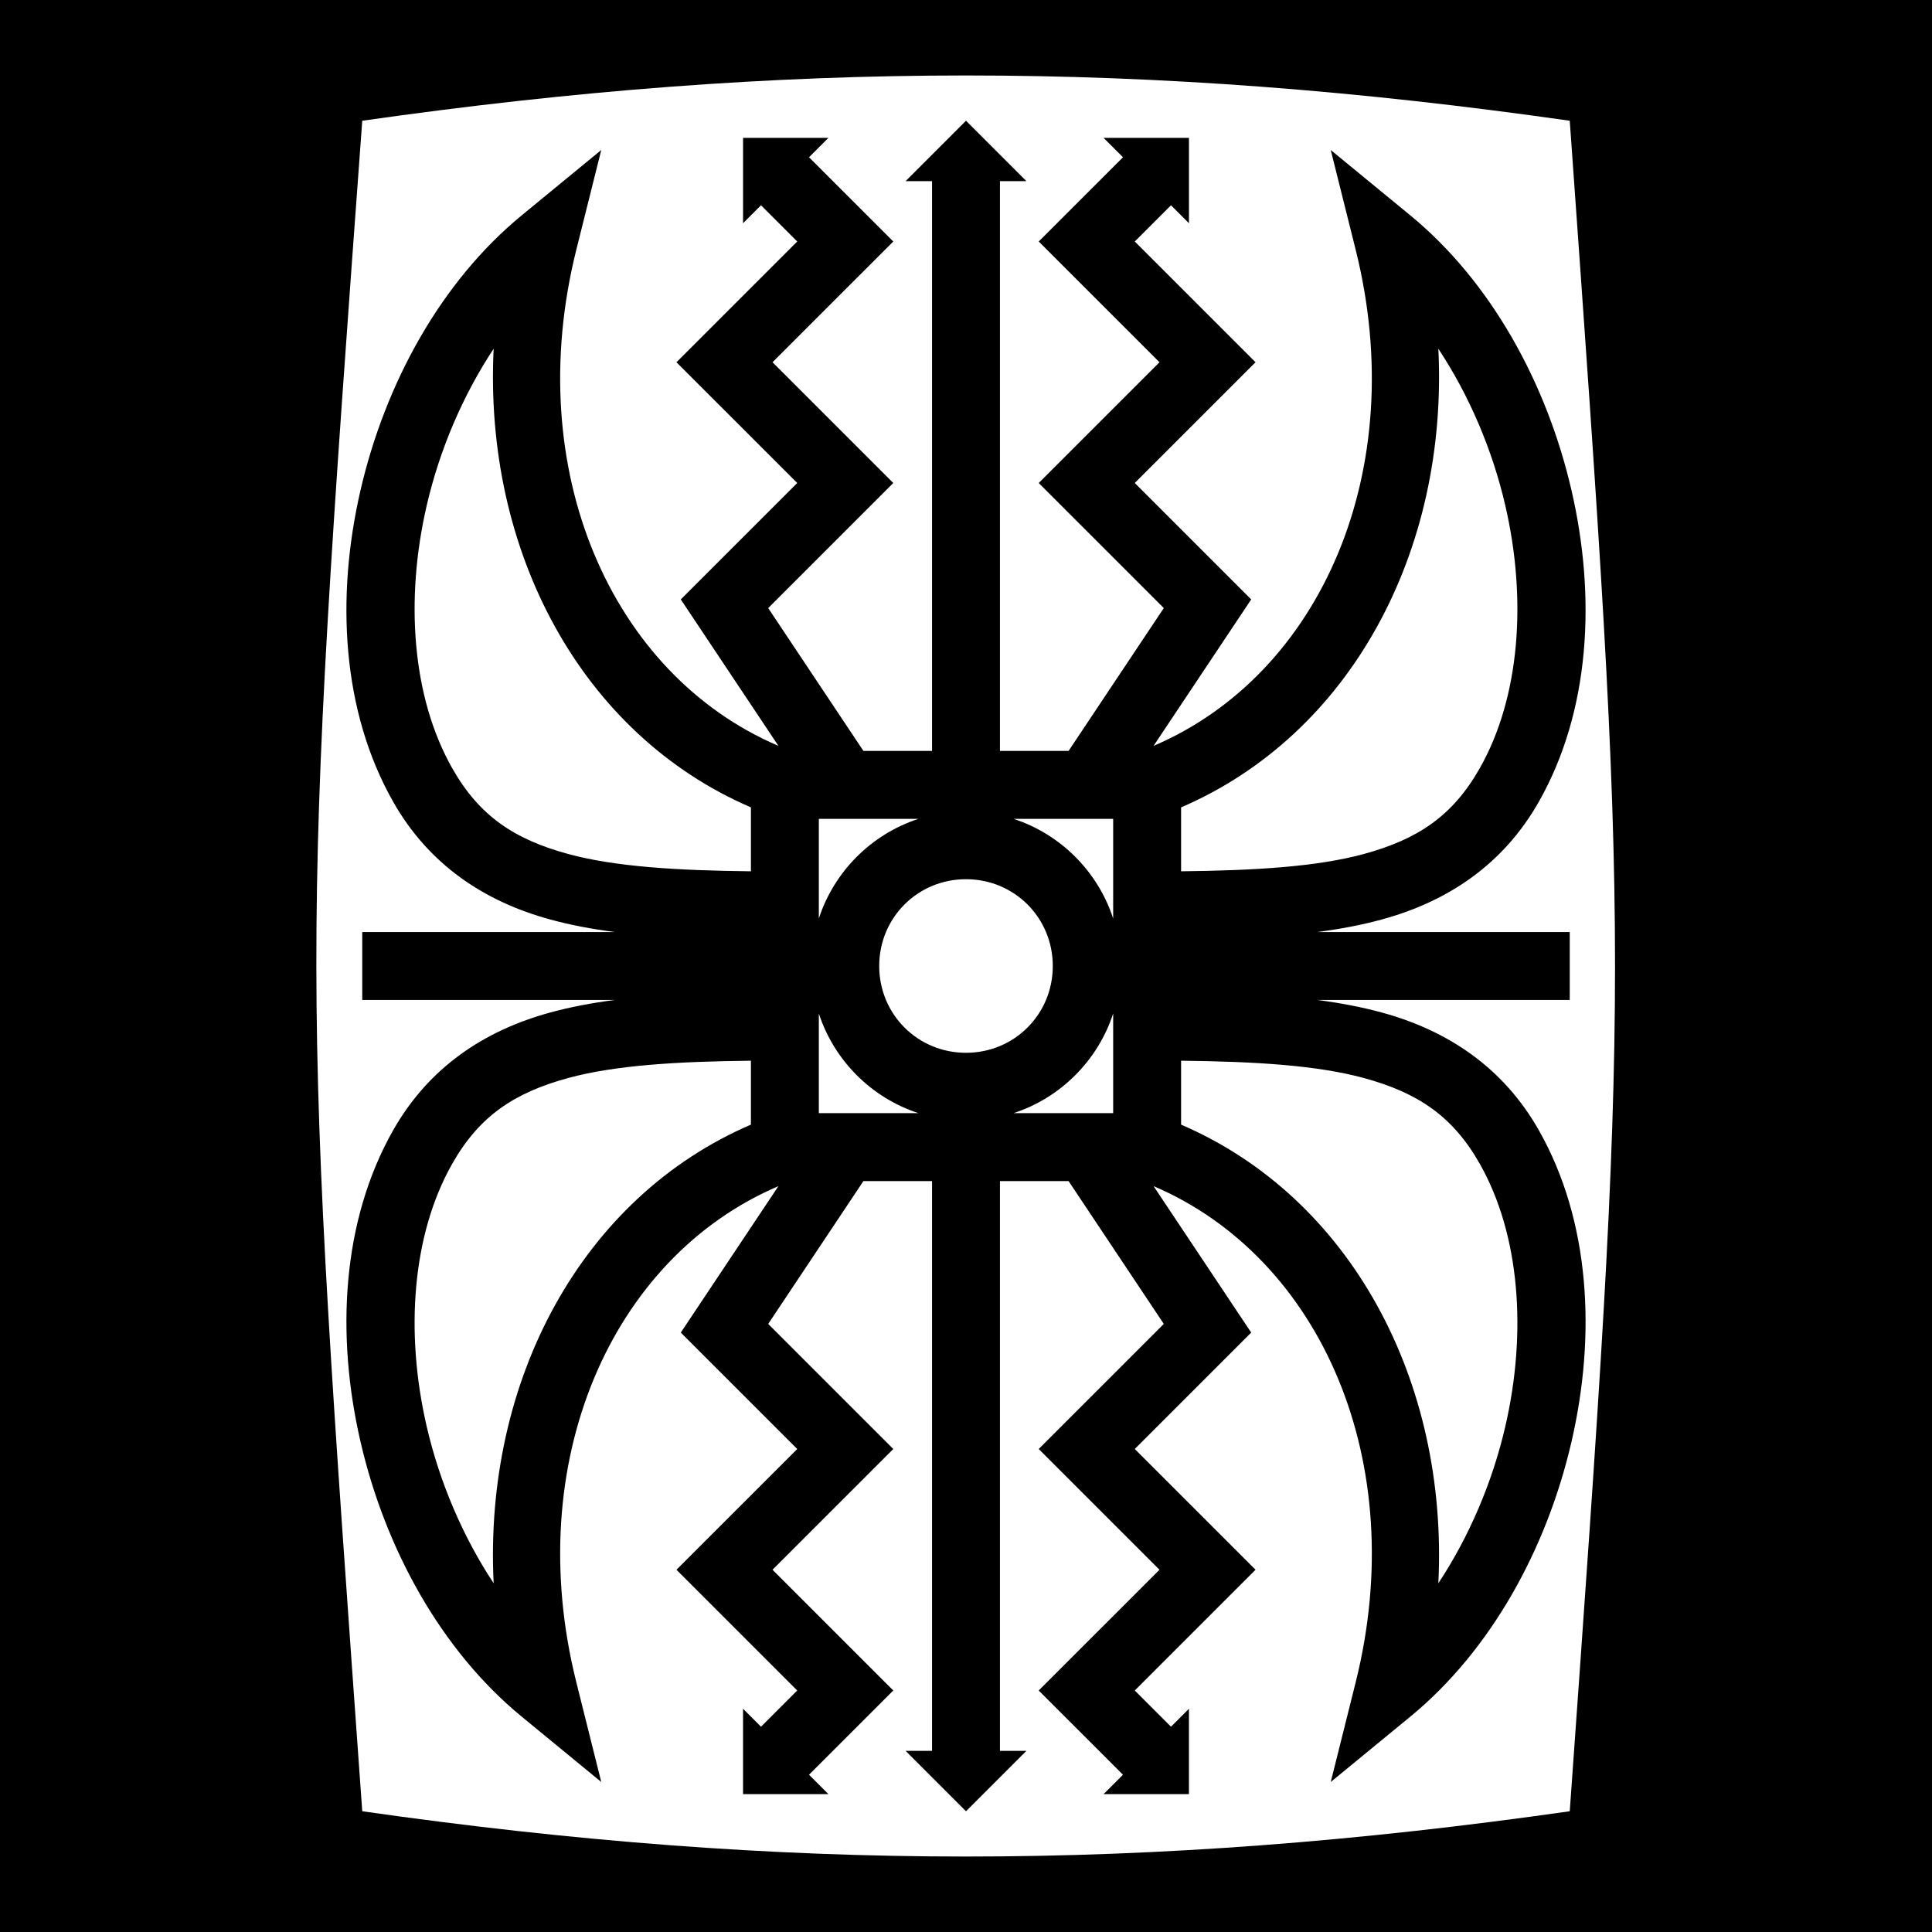 <svg xmlns="http://www.w3.org/2000/svg" viewBox="0 0 512 512"><path d="M0 0h512v512H0z"/><path fill="#fff" d="M256 20c-52 0-104 4-160 12-16.432 224-16 224 0 448 112 16 208 16 320 0 16-224 16-224 0-448-56-8-108-12-160-12zm0 12 16 16h-7v151h18.184l25.234-37.854L275.27 128l32.003-32-32.002-32L297.6 41.676l-5.143-5.143h22.627V59.16l-4.758-4.758L300.727 64l32.002 32-32.003 32 30.855 30.854-25.873 38.808c44.373-18.947 68.128-73.205 53.56-131.478l-6.61-26.432 21.053 17.293c21.43 17.606 36.194 44.522 42.748 72.883 6.555 28.36 4.962 58.503-8.628 82.506-9.45 16.688-24.175 26.49-41.7 31.257-5.4 1.47-11.08 2.536-17.058 3.31H416v18h-66.926c5.978.774 11.657 1.84 17.057 3.31 17.527 4.766 32.253 14.568 41.702 31.256 13.59 24.003 15.183 54.145 8.63 82.506-6.555 28.36-21.318 55.277-42.75 72.883l-21.052 17.293 6.61-26.432c14.568-58.273-9.187-112.53-53.56-131.478l25.872 38.808L300.727 384l32.002 32-32.003 32 9.597 9.598 4.758-4.758v22.627h-22.627l5.143-5.143L275.27 448l32.003-32-32.002-32 33.148-33.146L283.184 313H265v151h7l-16 16-16-16h7V313h-18.184l-25.234 37.854L236.73 384l-32.003 32 32.002 32-22.328 22.324 5.143 5.143h-22.627V452.84l4.758 4.758 9.597-9.598-32.002-32 32.003-32-30.855-30.854 25.873-38.808c-44.373 18.947-68.128 73.205-53.56 131.478l6.61 26.432-21.053-17.293c-21.43-17.606-36.194-44.522-42.748-72.883-6.555-28.36-4.962-58.503 8.628-82.506 9.45-16.688 24.175-26.49 41.7-31.257 5.4-1.47 11.08-2.536 17.058-3.31H96v-18h66.926c-5.978-.774-11.657-1.84-17.057-3.31-17.527-4.766-32.253-14.568-41.702-31.256-13.59-24.003-15.183-54.145-8.63-82.506 6.555-28.36 21.318-55.277 42.75-72.883l21.052-17.293-6.61 26.432c-14.568 58.273 9.187 112.53 53.56 131.478l-25.872-38.808L211.273 128 179.27 96l32.003-32-9.597-9.598-4.758 4.758V36.533h22.627l-5.143 5.143L236.73 64l-32.003 32 32.002 32-33.148 33.146L228.816 199H247V48h-7l16-16zM130.822 92.42c-8.118 12.284-14.306 26.675-17.746 41.56-5.764 24.943-3.88 50.8 6.756 69.586 7.17 12.664 16.443 18.86 30.762 22.756 12.425 3.38 28.78 4.365 48.406 4.58v-16.94c-44.835-19.294-70.83-67.72-68.178-121.542zm250.356 0c2.652 53.823-23.343 102.248-68.178 121.543v16.94c19.625-.216 35.98-1.2 48.406-4.58 14.32-3.896 23.592-10.093 30.762-22.757 10.636-18.785 12.52-44.643 6.756-69.586-3.44-14.885-9.628-29.276-17.746-41.56zM217 217v26.412c4.057-12.462 13.95-22.355 26.412-26.412H217zm51.588 0c12.462 4.057 22.355 13.95 26.412 26.412V217h-26.412zM256 233c-12.81 0-23 10.19-23 23s10.19 23 23 23 23-10.19 23-23-10.19-23-23-23zm-39 35.588V295h26.412c-12.462-4.057-22.355-13.95-26.412-26.412zm78 0c-4.057 12.462-13.95 22.355-26.412 26.412H295v-26.412zm-96 12.51c-19.625.215-35.98 1.2-48.406 4.58-14.32 3.895-23.592 10.092-30.762 22.756-10.636 18.785-12.52 44.643-6.756 69.586 3.44 14.885 9.628 29.276 17.746 41.56-2.652-53.823 23.343-102.248 68.178-121.543v-16.94zm114 0v16.94c44.835 19.294 70.83 67.72 68.178 121.542 8.118-12.284 14.306-26.675 17.746-41.56 5.764-24.943 3.88-50.8-6.756-69.586-7.17-12.664-16.443-18.86-30.762-22.756-12.425-3.38-28.78-4.365-48.406-4.58z"/></svg>